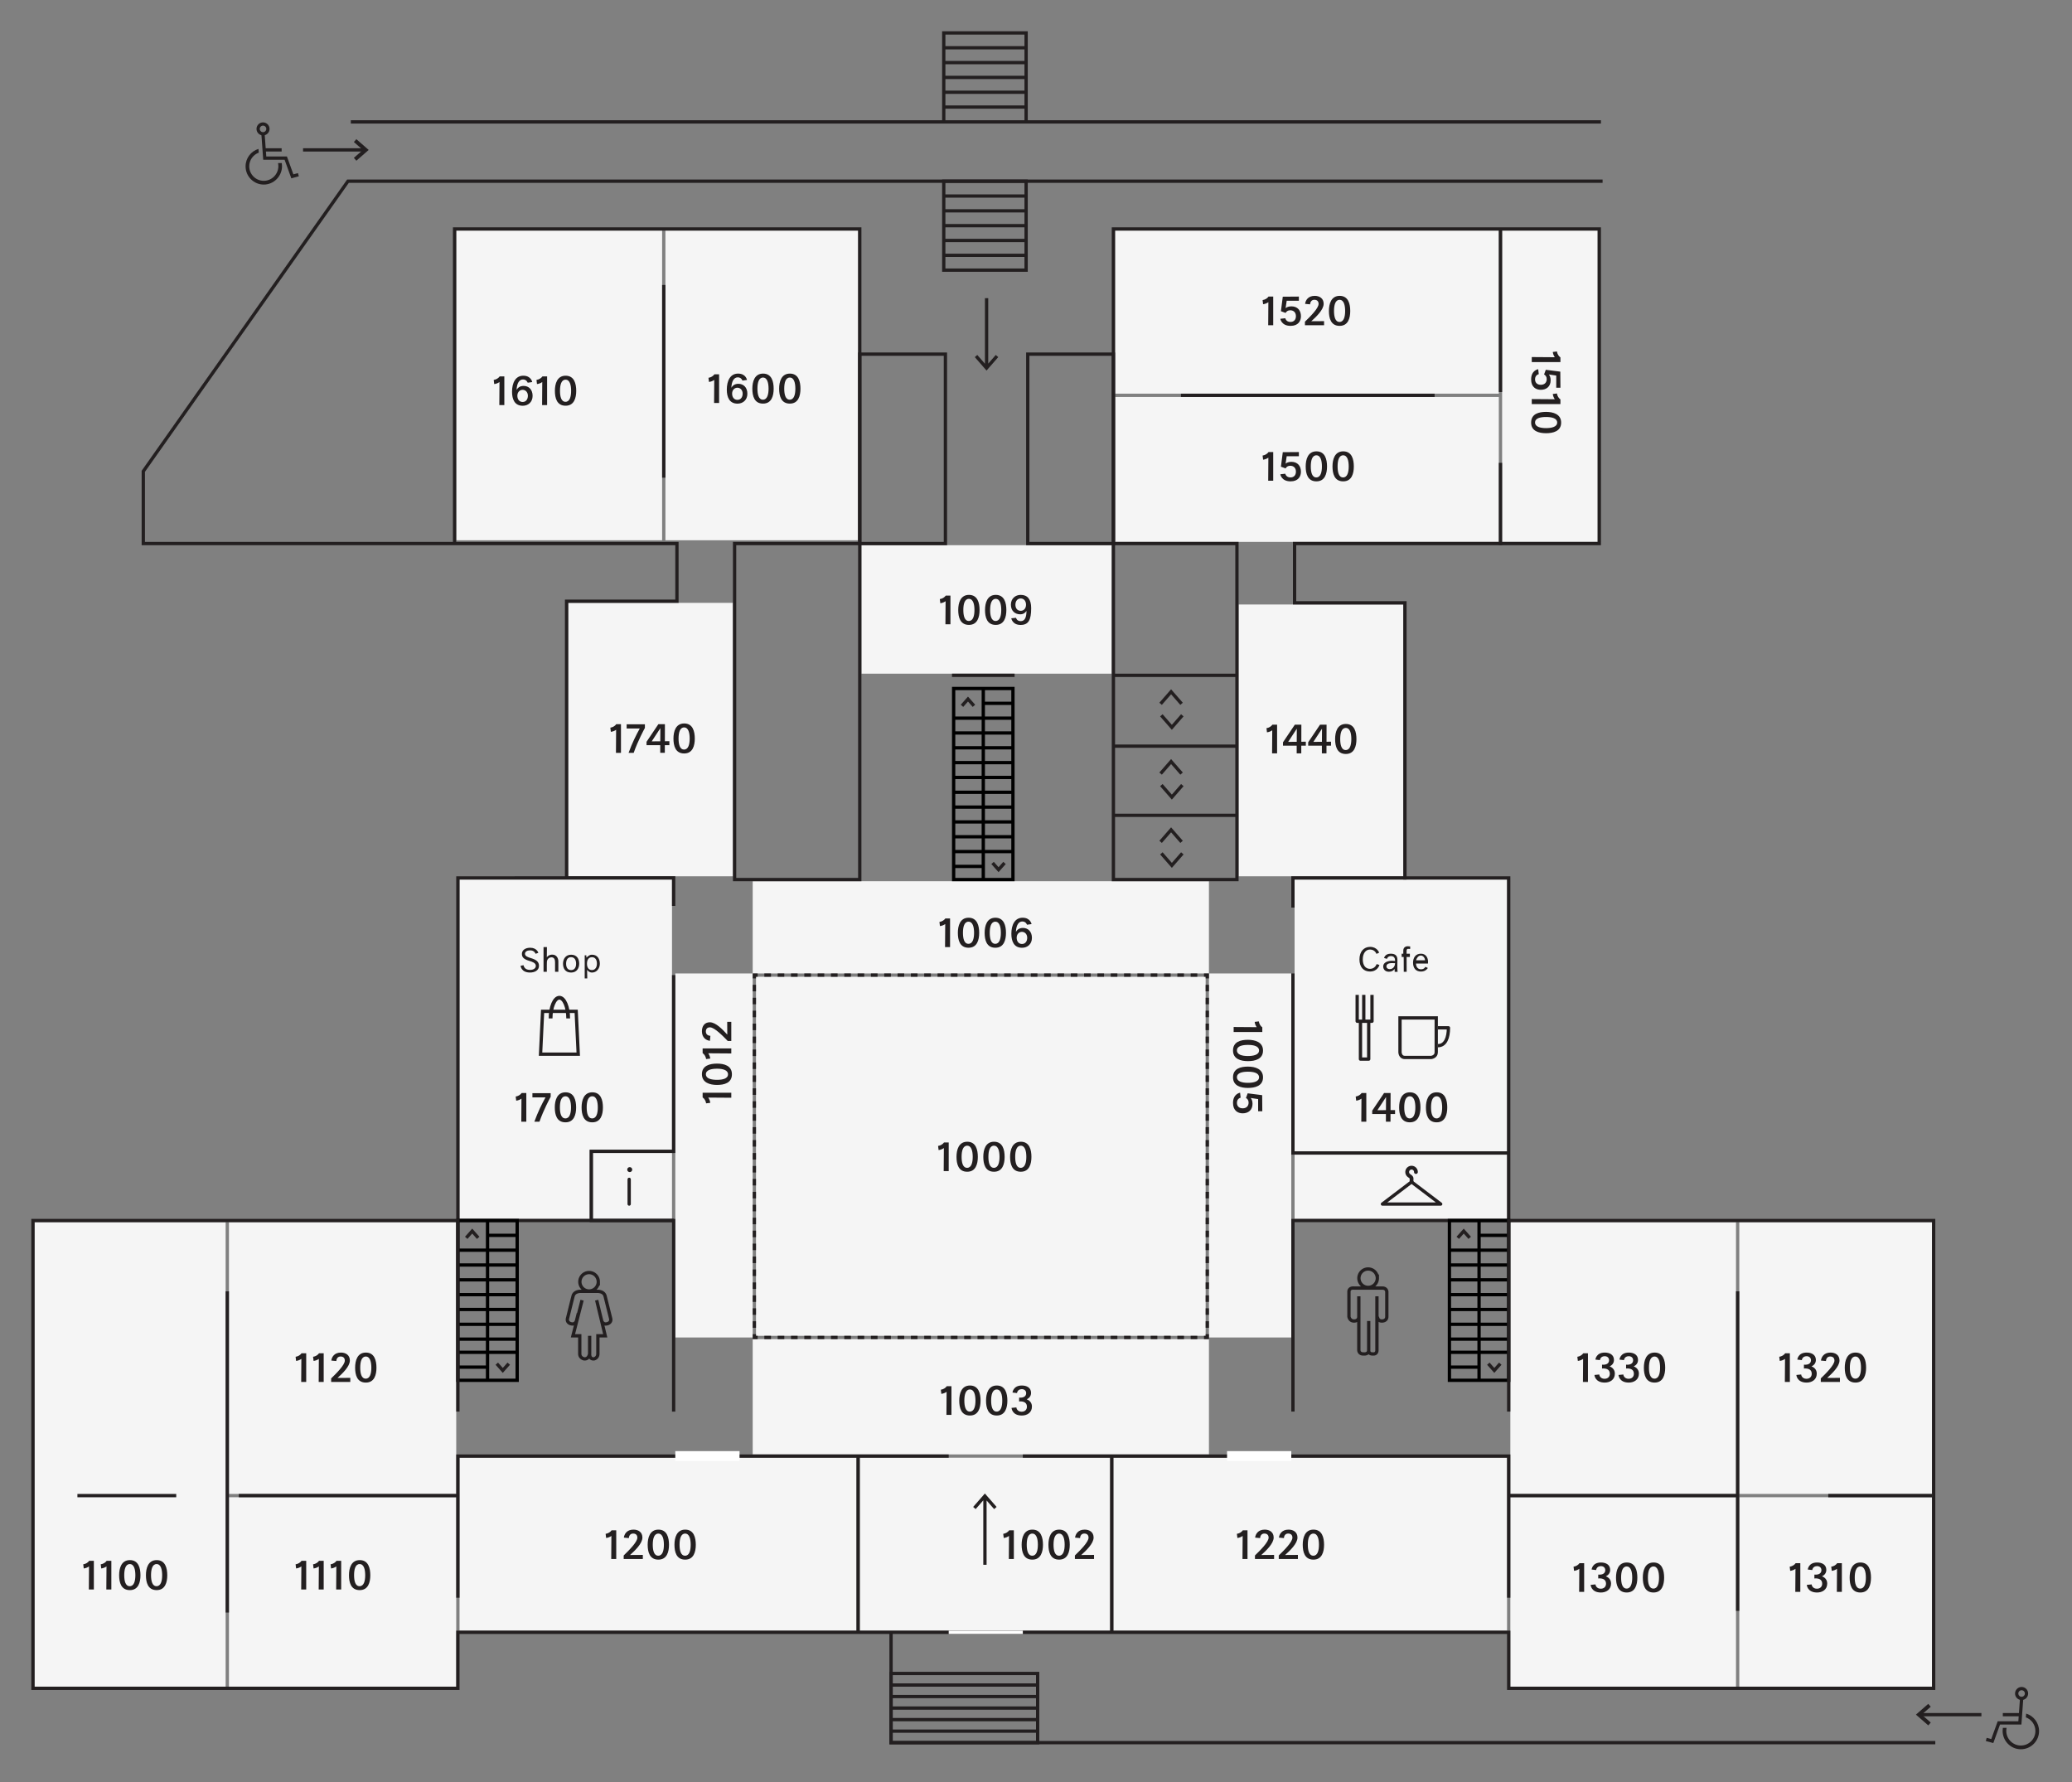 <svg xmlns="http://www.w3.org/2000/svg" width="1258" height="1082" viewBox="0 0 1258 1082">
    <rect x="0" y="0" width="1258" height="1082" fill="#808080" stroke="none"/>
    <g id="rooms" fill="#F5F5F5">
        <path data-room="1610" d="M277 140h125v188H277z"/>
        <path data-room="1600" d="M404 140h117v188H404z"/>
        <path data-room="1520" d="M677 140h233v99H677z"/>
        <path data-room="1500" d="M677 241h233v88H677z"/>
        <path data-room="1510" d="M912 140h58v189h-58z"/>
        <path data-room="1440" d="M752 367h100v165H752z"/>
        <path data-room="1740" d="M345 366h100v166H345z"/>
        <path data-room="1100" d="M21 742h116v282H21z"/>
        <path data-room="1110" d="M139 909h138v115H139z"/>
        <path data-room="1120" d="M139 742h138v165H139z"/>
        <path data-room="1200" d="M279 885h241v105H279z"/>
        <path data-room="1220" d="M676 885h239v105H676z"/>
        <path data-room="1300" d="M917 909h137v115H917z"/>
        <path data-room="1310" d="M1056 909h117v115h-117z"/>
        <path data-room="1320" d="M1056 742h117v165h-117z"/>
        <path data-room="1330" d="M917 742h137v165H917z"/>
        <path data-room="1000" d="M459 593h273v218H459z"/>
        <path data-room="B" d="M360 700h48v40h-48z"/>
        <path data-room="1700" d="M408 698h-50v42h-79V534h129z"/>
        <path data-room="1400" d="M786 534h129v165H786z"/>
        <path data-room="E" d="M786 701h129v39H786z"/>
        <path data-room="1006" d="M457 535h277v56H457z"/>
        <path data-room="1009" d="M523 331h152v78H523z"/>
        <path data-room="1003" d="M457 813h277v70H457z"/>
        <path data-room="1002" d="M522 885h152v105H522z"/>
        <path data-room="1012" d="M410 591h47v221h-47z"/>
        <path data-room="1005" d="M734 591h50v221h-50z"/>
    </g>
    <path fill="none" stroke="#231F20" stroke-width="2" d="M409 550v-17H278v208h131m507-41v41H785v116M676 330h75v204h-75zm75 165h-75m75-85h-75m75 43h-75m41.381-25.715l-6.365-7.289-6.363 7.289m.461 6.989l6.365 7.289 6.358-7.289m-.456 35.378l-6.365-7.289-6.363 7.289m.461 6.987l6.365 7.291 6.358-7.291m-.456 34.459l-6.365-7.293-6.363 7.293m.461 6.986l6.365 7.292 6.358-7.292M446 330h76v204h-76zm339 261v109h131V533H785v18"/>
    <g fill="none" stroke-width="2">
        <path stroke="#000" d="M597 418v116m0-107h18m-36 9h36m-36 9h36m-36 9h36m-36 9h36m-36 9h36m-36 9h36m-36 9h36m-36 9h36m-36 9h36m-36 9h36m-36 9h18"/>
        <path stroke="#231F20" d="M591.331 428.508l-3.63-4.092-3.63 4.092m18.559 95.402l3.625 4.09 3.632-4.09"/>
        <path stroke="#000" d="M579 418h36v116h-36z"/>
    </g>
    <g fill="none" stroke-width="2">
        <path stroke="#000" d="M296 741v97m0-88h18m-36 9h36m-36 9h36m-36 9h36m-36 9h36m-36 9h36m-36 9h36m-36 9h36m-36 8h36m-36 9h18"/>
        <path stroke="#231F20" d="M290.331 751.508l-3.63-4.092-3.63 4.092m18.559 76.402l3.625 4.09 3.632-4.09"/>
        <path stroke="#000" d="M278 741h36v97h-36z"/>
    </g>
    <g fill="none" stroke-width="2">
        <path stroke="#000" d="M898 741v97m0-88h18m-36 9h36m-36 9h36m-36 9h36m-36 9h36m-36 9h36m-36 9h36m-36 9h36m-36 8h36m-36 9h18"/>
        <path stroke="#231F20" d="M892.331 751.508l-3.63-4.092-3.63 4.092m18.559 76.402l3.625 4.09 3.632-4.09"/>
        <path stroke="#000" d="M880 741h36v97h-36z"/>
    </g>
    <g fill="none" stroke="#231F20" stroke-width="2" stroke-linecap="square">
        <path d="M733 593v-1h-1"/>
        <path stroke-dasharray="2.022,6.067" d="M725.934 592H462.033"/>
        <path d="M459 592h-1v1"/>
        <path stroke-dasharray="1.964,5.892" d="M458 598.892v209.162"/>
        <path d="M458 811v1h1"/>
        <path stroke-dasharray="2.022,6.067" d="M465.067 812h263.9"/>
        <path d="M732 812h1v-1"/>
        <path stroke-dasharray="1.964,5.892" d="M733 805.108V595.946"/>
    </g>
    <path fill="none" stroke="#231F20" stroke-width="2" d="M578 410h38M403 173v117m314-50h154M521 991V884M138 784v195m140-122V741H20v284h258v-34h638v34h258V741H916v116m-771 51h133m638 0h139m-380 83V884"/>
    <path fill="none" stroke="#231F20" stroke-width="2" d="M541 1016h89v42h-89zm0 7h89m-89 7h89m-89 7h89m-89 7h89m-89 7h89m343-941H211.27L87 286.131V330h324v35h-67v168m509 1V366h-67v-36h185V139H676v190m-400 0V139h246v190"/>
    <path fill="none" stroke="#231F20" stroke-width="2" d="M522 215h52v115h-52zm102 0h52v115h-52zm-51-105h50v54h-50zm0 9h50.836M573 128h50m-50 9h50m-50 9h50m-50 9h50M573 20h50v54h-50zm0 9h50.836M573 38h50m-50 9h50m-50 9h50m-50 9h50M47 908h60m948-124v194m55-70h63M409 699h-50v42h50M213 74h759M592.6 216.155l6.363 7.295 6.363-7.295M599 222.476V181.03m5.33 734.51l-6.364-7.295-6.366 7.295M598 909v41"/>
    <path d="M182.973 825.004c-.87.639-2.124 1.125-3.199 1.229l-.307-2.508c1.587-.23 2.892-1.102 3.608-2.125h2.84V839h-3.045l.103-13.996zm10.616 0c-.87.639-2.124 1.125-3.199 1.229l-.307-2.508c1.587-.23 2.892-1.102 3.608-2.125h2.84V839h-3.045l.103-13.996zm7.469 11.848c3.147-3.045 8.291-8.111 8.291-10.799 0-1.383-.717-2.482-2.533-2.508-2.073 0-2.559 1.74-2.636 2.764l-3.02-.281c.256-2.125 1.766-4.863 5.834-4.863 2.917 0 5.425 1.51 5.425 4.812 0 3.658-4.555 7.932-7.498 10.594l7.754-.053V839h-11.618v-2.148zm14.556-6.5c0-4.273 1.331-9.188 6.525-9.188 5.246 0 6.423 4.863 6.423 9.188 0 4.299-1.254 9.033-6.448 9.033-5.348 0-6.5-4.709-6.5-9.033zm9.852 0c0-3.455-.768-6.781-3.378-6.781-2.61 0-3.377 3.25-3.377 6.73s.716 6.703 3.352 6.703c2.584 0 3.403-3.147 3.403-6.652zM316.606 667.003c-.87.64-2.124 1.126-3.199 1.229l-.307-2.508c1.587-.23 2.892-1.101 3.608-2.124h2.84V681h-3.045l.103-13.997zm6.65-3.327h11.08v2.201c-.588 1.074-4.273 7.907-6.807 15.123h-3.096c2.201-6.064 4.529-10.696 6.781-14.765h-7.958v-2.559zm13.584 8.675c0-4.273 1.331-9.187 6.525-9.187 5.246 0 6.423 4.862 6.423 9.187 0 4.299-1.254 9.033-6.448 9.033-5.348 0-6.5-4.708-6.5-9.033zm9.852 0c0-3.454-.768-6.78-3.378-6.78-2.61 0-3.377 3.249-3.377 6.729s.716 6.704 3.352 6.704c2.584 0 3.403-3.148 3.403-6.653zm6.418 0c0-4.273 1.331-9.187 6.525-9.187 5.246 0 6.423 4.862 6.423 9.187 0 4.299-1.254 9.033-6.448 9.033-5.348 0-6.5-4.708-6.5-9.033zm9.852 0c0-3.454-.768-6.78-3.378-6.78-2.61 0-3.377 3.249-3.377 6.729s.716 6.704 3.352 6.704c2.584 0 3.403-3.148 3.403-6.653zM826.605 667.003c-.869.64-2.123 1.126-3.198 1.229l-.308-2.508c1.588-.23 2.893-1.101 3.609-2.124h2.84V681h-3.045l.102-13.997zm6.523 7.293l7.19-10.696h3.967l-.025 10.363 2.737-.025v2.405h-2.764V681h-2.789v-4.657h-8.316v-2.047zm8.343-.308l.051-7.958-5.246 8.01 5.195-.052zm8.004-1.637c0-4.273 1.331-9.187 6.525-9.187 5.246 0 6.423 4.862 6.423 9.187 0 4.299-1.254 9.033-6.448 9.033-5.348 0-6.5-4.708-6.5-9.033zm9.851 0c0-3.454-.768-6.78-3.377-6.78-2.61 0-3.378 3.249-3.378 6.729s.716 6.704 3.353 6.704c2.584 0 3.402-3.148 3.402-6.653zm6.418 0c0-4.273 1.332-9.187 6.525-9.187 5.246 0 6.424 4.862 6.424 9.187 0 4.299-1.254 9.033-6.449 9.033-5.348 0-6.5-4.708-6.5-9.033zm9.853 0c0-3.454-.768-6.78-3.378-6.78-2.609 0-3.377 3.249-3.377 6.729s.716 6.704 3.352 6.704c2.583 0 3.403-3.148 3.403-6.653zM54.043 951.003c-.87.64-2.124 1.126-3.199 1.229l-.307-2.508c1.587-.23 2.892-1.101 3.608-2.124h2.84V965H53.94l.103-13.997zm10.617 0c-.87.64-2.124 1.126-3.199 1.229l-.307-2.508c1.587-.23 2.892-1.101 3.608-2.124h2.84V965h-3.045l.103-13.997zm7.673 5.348c0-4.273 1.331-9.187 6.525-9.187 5.246 0 6.423 4.862 6.423 9.187 0 4.299-1.254 9.033-6.448 9.033-5.348 0-6.5-4.708-6.5-9.033zm9.852 0c0-3.454-.768-6.78-3.378-6.78-2.61 0-3.377 3.249-3.377 6.729s.716 6.704 3.352 6.704c2.584 0 3.403-3.148 3.403-6.653zm6.418 0c0-4.273 1.331-9.187 6.525-9.187 5.246 0 6.423 4.862 6.423 9.187 0 4.299-1.254 9.033-6.448 9.033-5.349 0-6.5-4.708-6.5-9.033zm9.852 0c0-3.454-.768-6.78-3.378-6.78-2.61 0-3.377 3.249-3.377 6.729s.716 6.704 3.352 6.704c2.584 0 3.403-3.148 3.403-6.653zM182.973 951.003c-.87.64-2.124 1.126-3.199 1.229l-.307-2.508c1.587-.23 2.892-1.101 3.608-2.124h2.84V965h-3.045l.103-13.997zm10.616 0c-.87.64-2.124 1.126-3.199 1.229l-.307-2.508c1.587-.23 2.892-1.101 3.608-2.124h2.84V965h-3.045l.103-13.997zm10.617 0c-.87.64-2.124 1.126-3.199 1.229l-.307-2.508c1.587-.23 2.892-1.101 3.608-2.124h2.84V965h-3.045l.103-13.997zm7.673 5.348c0-4.273 1.331-9.187 6.525-9.187 5.246 0 6.423 4.862 6.423 9.187 0 4.299-1.254 9.033-6.448 9.033-5.348 0-6.5-4.708-6.5-9.033zm9.852 0c0-3.454-.768-6.78-3.378-6.78-2.61 0-3.377 3.249-3.377 6.729s.716 6.704 3.352 6.704c2.584 0 3.403-3.148 3.403-6.653zM371.204 932.495c-.87.64-2.124 1.126-3.199 1.229l-.307-2.508c1.587-.23 2.892-1.101 3.608-2.124h2.84v17.4h-3.045l.103-13.997zm7.468 11.848c3.147-3.045 8.291-8.111 8.291-10.799 0-1.382-.717-2.481-2.533-2.508-2.073 0-2.559 1.74-2.636 2.764l-3.02-.281c.256-2.124 1.766-4.862 5.834-4.862 2.917 0 5.425 1.51 5.425 4.812 0 3.659-4.555 7.933-7.498 10.594l7.754-.052v2.482h-11.618v-2.15zm14.556-6.5c0-4.273 1.331-9.187 6.525-9.187 5.246 0 6.423 4.862 6.423 9.187 0 4.299-1.254 9.033-6.448 9.033-5.348 0-6.5-4.708-6.5-9.033zm9.852 0c0-3.454-.768-6.78-3.378-6.78-2.61 0-3.377 3.249-3.377 6.729s.716 6.704 3.352 6.704c2.584 0 3.403-3.147 3.403-6.653zm6.418 0c0-4.273 1.331-9.187 6.525-9.187 5.246 0 6.423 4.862 6.423 9.187 0 4.299-1.254 9.033-6.448 9.033-5.349 0-6.5-4.708-6.5-9.033zm9.852 0c0-3.454-.768-6.78-3.378-6.78-2.61 0-3.377 3.249-3.377 6.729s.716 6.704 3.352 6.704c2.584 0 3.403-3.147 3.403-6.653zM574.724 845.003c-.87.64-2.124 1.126-3.199 1.229l-.307-2.508c1.587-.23 2.892-1.101 3.608-2.124h2.84V859h-3.045l.103-13.997zm7.673 5.348c0-4.273 1.331-9.187 6.525-9.187 5.246 0 6.423 4.862 6.423 9.187 0 4.299-1.254 9.033-6.448 9.033-5.348 0-6.5-4.708-6.5-9.033zm9.853 0c0-3.454-.768-6.78-3.378-6.78-2.61 0-3.377 3.249-3.377 6.729s.716 6.704 3.352 6.704c2.584 0 3.403-3.148 3.403-6.653zm6.418 0c0-4.273 1.33-9.187 6.525-9.187 5.245 0 6.422 4.862 6.422 9.187 0 4.299-1.254 9.033-6.447 9.033-5.349 0-6.5-4.708-6.5-9.033zm9.852 0c0-3.454-.768-6.78-3.378-6.78s-3.378 3.249-3.378 6.729.717 6.704 3.353 6.704c2.584 0 3.403-3.148 3.403-6.653zm5.625 4.401l2.942-.281c-.052.307.485 2.61 3.173 2.61 2.072 0 3.225-1.306 3.225-3.045 0-2.021-1.279-3.455-4.734-3.199v-2.328c2.994.256 4.273-.998 4.273-2.713 0-1.458-1.074-2.405-2.61-2.431-2.712 0-2.942 2.328-2.942 2.38l-2.738-.308s.332-4.273 5.681-4.273c2.994 0 5.579 1.331 5.579 4.479 0 1.868-1.05 3.147-2.611 3.915 2.022.768 3.148 2.329 3.148 4.401 0 3.736-3.02 5.425-6.142 5.425-5.989 0-6.244-4.632-6.244-4.632zM573.88 561.003c-.87.64-2.124 1.126-3.199 1.229l-.307-2.508c1.587-.23 2.892-1.101 3.608-2.124h2.84V575h-3.045l.103-13.997zm7.674 5.348c0-4.273 1.331-9.187 6.525-9.187 5.246 0 6.423 4.862 6.423 9.187 0 4.299-1.254 9.033-6.448 9.033-5.348 0-6.5-4.708-6.5-9.033zm9.852 0c0-3.454-.768-6.78-3.378-6.78-2.61 0-3.377 3.249-3.377 6.729s.716 6.704 3.352 6.704c2.584 0 3.403-3.148 3.403-6.653zm6.418 0c0-4.273 1.331-9.187 6.526-9.187 5.245 0 6.422 4.862 6.422 9.187 0 4.299-1.254 9.033-6.447 9.033-5.349 0-6.501-4.708-6.501-9.033zm9.852 0c0-3.454-.768-6.78-3.378-6.78s-3.378 3.249-3.378 6.729.717 6.704 3.353 6.704c2.584 0 3.403-3.148 3.403-6.653zm6.367.563c0-5.425 2.098-9.75 6.832-9.75 4.811 0 5.424 3.89 5.424 3.864l-2.764.384c0 .025-.588-1.971-2.84-1.971-2.201 0-3.711 2.124-3.89 6.321.538-.973 1.767-2.405 4.248-2.405 3.147 0 5.476 2.226 5.476 6.039 0 3.915-2.84 6.013-5.962 6.013-5.014 0-6.524-4.017-6.524-8.495zm9.621 2.405c0-2.175-1.459-3.583-3.199-3.583s-3.198 1.408-3.198 3.583c0 2.227 1.254 3.787 3.198 3.787 2.226 0 3.199-1.842 3.199-3.787zM574.11 365.003c-.87.64-2.124 1.126-3.199 1.229l-.307-2.508c1.587-.23 2.892-1.101 3.608-2.124h2.84V379h-3.045l.103-13.997zm7.674 5.348c0-4.273 1.331-9.187 6.525-9.187 5.246 0 6.423 4.862 6.423 9.187 0 4.299-1.254 9.033-6.448 9.033-5.348 0-6.5-4.708-6.5-9.033zm9.852 0c0-3.454-.768-6.78-3.378-6.78-2.61 0-3.377 3.249-3.377 6.729s.716 6.704 3.352 6.704c2.584 0 3.403-3.148 3.403-6.653zm6.417 0c0-4.273 1.332-9.187 6.525-9.187 5.246 0 6.424 4.862 6.424 9.187 0 4.299-1.254 9.033-6.449 9.033-5.348 0-6.5-4.708-6.5-9.033zm9.852 0c0-3.454-.768-6.78-3.378-6.78-2.609 0-3.377 3.249-3.377 6.729s.716 6.704 3.352 6.704c2.584 0 3.403-3.148 3.403-6.653zm6.085 5.015l2.893-.281s.409 2.021 2.814 2.021c2.687 0 3.48-2.508 3.531-6.244-.614.973-1.715 2.099-3.787 2.099-3.275 0-5.682-2.149-5.682-5.834 0-3.762 2.738-5.963 5.963-5.963 4.043 0 6.346 2.56 6.346 8.061 0 7.165-1.611 10.185-6.422 10.185-5.041-.001-5.656-4.044-5.656-4.044zm8.957-8.239c0-2.149-1.229-3.787-3.225-3.787-2.021 0-3.225 1.638-3.225 3.787 0 2.175 1.203 3.71 3.225 3.71 1.894 0 3.225-1.484 3.225-3.71zM573.061 697.003c-.87.64-2.124 1.126-3.199 1.229l-.307-2.508c1.587-.23 2.892-1.101 3.608-2.124h2.84V711h-3.045l.103-13.997zm7.673 5.348c0-4.273 1.331-9.187 6.525-9.187 5.246 0 6.423 4.862 6.423 9.187 0 4.299-1.254 9.033-6.448 9.033-5.348 0-6.5-4.708-6.5-9.033zm9.852 0c0-3.454-.768-6.78-3.378-6.78-2.61 0-3.377 3.249-3.377 6.729s.716 6.704 3.352 6.704c2.585 0 3.403-3.148 3.403-6.653zm6.418 0c0-4.273 1.331-9.187 6.525-9.187 5.246 0 6.423 4.862 6.423 9.187 0 4.299-1.254 9.033-6.448 9.033-5.348 0-6.5-4.708-6.5-9.033zm9.851 0c0-3.454-.768-6.78-3.377-6.78-2.61 0-3.378 3.249-3.378 6.729s.716 6.704 3.353 6.704c2.584 0 3.402-3.148 3.402-6.653zm6.418 0c0-4.273 1.332-9.187 6.525-9.187 5.246 0 6.424 4.862 6.424 9.187 0 4.299-1.254 9.033-6.449 9.033-5.347 0-6.5-4.708-6.5-9.033zm9.853 0c0-3.454-.768-6.78-3.378-6.78-2.609 0-3.377 3.249-3.377 6.729s.716 6.704 3.352 6.704c2.584 0 3.403-3.148 3.403-6.653zM430.003 666.352c.64.869 1.126 2.123 1.229 3.198l-2.508.308c-.23-1.588-1.101-2.893-2.124-3.609v-2.84H444v3.045l-13.997-.102zm5.348-7.674c-4.273 0-9.187-1.331-9.187-6.525 0-5.246 4.862-6.423 9.187-6.423 4.299 0 9.033 1.254 9.033 6.448 0 5.347-4.708 6.5-9.033 6.5zm0-9.852c-3.454 0-6.78.768-6.78 3.377 0 2.61 3.249 3.378 6.729 3.378s6.704-.716 6.704-3.353c0-2.583-3.148-3.402-6.653-3.402zm-5.348-9.361c.64.871 1.126 2.125 1.229 3.199l-2.508.307c-.23-1.586-1.101-2.891-2.124-3.607v-2.841H444v3.045l-13.997-.103zm11.848-7.469c-3.045-3.146-8.111-8.291-10.799-8.291-1.382 0-2.481.717-2.508 2.533 0 2.073 1.74 2.56 2.764 2.637l-.281 3.02c-2.124-.256-4.862-1.766-4.862-5.834 0-2.918 1.51-5.426 4.812-5.426 3.659 0 7.933 4.555 10.594 7.498l-.052-7.754H444v11.617h-2.149zM762.997 623.605c-.64-.869-1.126-2.123-1.229-3.198l2.508-.308c.23 1.588 1.101 2.893 2.124 3.609v2.84H749v-3.045l13.997.102zm-5.348 7.674c4.273 0 9.187 1.331 9.187 6.525 0 5.246-4.862 6.423-9.187 6.423-4.299 0-9.033-1.254-9.033-6.448 0-5.347 4.708-6.5 9.033-6.5zm0 9.852c3.454 0 6.78-.768 6.78-3.377 0-2.61-3.249-3.378-6.729-3.378s-6.704.716-6.704 3.353c0 2.583 3.148 3.402 6.653 3.402zm0 6.418c4.273 0 9.187 1.331 9.187 6.525 0 5.246-4.862 6.423-9.187 6.423-4.299 0-9.033-1.254-9.033-6.448 0-5.348 4.708-6.5 9.033-6.5zm0 9.851c3.454 0 6.78-.768 6.78-3.377 0-2.61-3.249-3.378-6.729-3.378s-6.704.716-6.704 3.353c0 2.584 3.148 3.402 6.653 3.402zm-4.734 6.009l.333 3.02s-2.252.435-2.252 3.097c0 2.098 1.33 3.352 3.506 3.352 2.226 0 3.582-1.355 3.582-3.48 0-1.458-.768-2.354-1.612-2.789l1.05-2.84 8.803 1.125.076 9.775h-2.533v-7.395l-4.504-.666c.538.641 1.101 1.689 1.101 3.531 0 3.812-2.585 5.783-5.988 5.783-2.968 0-5.859-1.688-5.859-6.295-.002-5.629 4.297-6.218 4.297-6.218zM374.071 443.062c-.87.64-2.124 1.126-3.199 1.228l-.307-2.508c1.587-.23 2.892-1.1 3.608-2.124h2.84v17.4h-3.045l.103-13.996zm6.394-3.327h11.08v2.201c-.588 1.075-4.273 7.907-6.807 15.123h-3.096c2.201-6.064 4.529-10.696 6.781-14.765h-7.958v-2.559zm12.075 10.619l7.19-10.696h3.966l-.025 10.363 2.738-.025v2.405h-2.764v4.657h-2.789v-4.657h-8.316v-2.047zm8.342-.307l.051-7.958-5.246 8.01 5.195-.052zm8.004-1.637c0-4.273 1.331-9.187 6.525-9.187 5.246 0 6.423 4.862 6.423 9.187 0 4.299-1.254 9.033-6.448 9.033-5.348-.001-6.5-4.709-6.5-9.033zm9.852 0c0-3.455-.768-6.781-3.378-6.781-2.61 0-3.377 3.25-3.377 6.73s.716 6.704 3.352 6.704c2.584-.001 3.403-3.148 3.403-6.653zM770.079 277.854c-.87.64-2.124 1.126-3.199 1.228l-.307-2.508c1.586-.23 2.892-1.1 3.607-2.124h2.841v17.4h-3.045l.103-13.996zm7.264 10.083l3.02-.333s.435 2.251 3.097 2.251c2.098 0 3.352-1.331 3.352-3.505 0-2.227-1.356-3.583-3.48-3.583-1.458 0-2.354.768-2.789 1.612l-2.84-1.049 1.126-8.803 9.774-.077v2.533h-7.395l-.666 4.503c.64-.537 1.689-1.1 3.531-1.1 3.813 0 5.783 2.584 5.783 5.988 0 2.968-1.688 5.86-6.295 5.86-5.629.001-6.218-4.297-6.218-4.297zm15.4-4.734c0-4.273 1.331-9.187 6.525-9.187 5.246 0 6.423 4.862 6.423 9.187 0 4.299-1.254 9.033-6.448 9.033-5.348-.001-6.5-4.709-6.5-9.033zm9.852 0c0-3.455-.768-6.781-3.377-6.781-2.61 0-3.378 3.25-3.378 6.73s.716 6.704 3.352 6.704c2.584-.001 3.403-3.148 3.403-6.653zm6.418 0c0-4.273 1.331-9.187 6.525-9.187 5.246 0 6.423 4.862 6.423 9.187 0 4.299-1.254 9.033-6.448 9.033-5.349-.001-6.5-4.709-6.5-9.033zm9.851 0c0-3.455-.768-6.781-3.377-6.781-2.61 0-3.378 3.25-3.378 6.73s.716 6.704 3.352 6.704c2.585-.001 3.403-3.148 3.403-6.653zM943.997 216.882c-.64-.87-1.126-2.124-1.228-3.199l2.508-.307c.229 1.586 1.1 2.892 2.123 3.607v2.841H930v-3.045l13.997.103zm-10.082 7.264l.333 3.02s-2.252.435-2.252 3.097c0 2.098 1.33 3.352 3.506 3.352 2.227 0 3.582-1.356 3.582-3.48 0-1.458-.768-2.354-1.611-2.789l1.049-2.84 8.803 1.126.076 9.774h-2.533v-7.395l-4.504-.666c.537.64 1.101 1.689 1.101 3.531 0 3.813-2.585 5.783-5.987 5.783-2.969 0-5.86-1.688-5.86-6.295-.002-5.63 4.297-6.218 4.297-6.218zm10.082 18.241c-.64-.87-1.126-2.124-1.228-3.199l2.508-.307c.229 1.586 1.1 2.892 2.123 3.607v2.841H930v-3.045l13.997.103zm-5.349 7.673c4.273 0 9.188 1.331 9.188 6.525 0 5.246-4.862 6.423-9.188 6.423-4.299 0-9.032-1.254-9.032-6.448 0-5.349 4.708-6.5 9.032-6.5zm0 9.851c3.455 0 6.781-.768 6.781-3.377 0-2.61-3.25-3.378-6.729-3.378s-6.704.716-6.704 3.352c0 2.585 3.148 3.403 6.652 3.403zM303.258 231.937c-.87.64-2.124 1.126-3.199 1.228l-.307-2.508c1.587-.23 2.892-1.1 3.608-2.124h2.84v17.4h-3.045l.103-13.996zm7.623 5.911c0-5.425 2.098-9.75 6.832-9.75 4.811 0 5.425 3.89 5.425 3.864l-2.764.384c0 .026-.588-1.97-2.84-1.97-2.201 0-3.71 2.124-3.89 6.32.538-.972 1.766-2.405 4.248-2.405 3.147 0 5.476 2.226 5.476 6.039 0 3.915-2.84 6.013-5.962 6.013-5.015 0-6.525-4.017-6.525-8.495zm9.621 2.405c0-2.175-1.458-3.583-3.198-3.583s-3.199 1.407-3.199 3.583c0 2.226 1.254 3.787 3.199 3.787 2.226 0 3.198-1.842 3.198-3.787zm8.721-8.316c-.87.64-2.124 1.126-3.199 1.228l-.307-2.508c1.587-.23 2.892-1.1 3.608-2.124h2.84v17.4h-3.045l.103-13.996zm7.673 5.348c0-4.273 1.331-9.187 6.525-9.187 5.246 0 6.423 4.862 6.423 9.187 0 4.299-1.254 9.033-6.448 9.033-5.348-.001-6.5-4.709-6.5-9.033zm9.853 0c0-3.455-.768-6.781-3.378-6.781-2.61 0-3.377 3.25-3.377 6.73s.716 6.704 3.352 6.704c2.584 0 3.403-3.148 3.403-6.653zM433.653 230.655c-.87.64-2.124 1.126-3.199 1.228l-.307-2.508c1.587-.23 2.892-1.1 3.608-2.124h2.84v17.4h-3.045l.103-13.996zm7.622 5.911c0-5.425 2.098-9.75 6.832-9.75 4.811 0 5.425 3.89 5.425 3.864l-2.764.384c0 .026-.588-1.97-2.84-1.97-2.201 0-3.71 2.124-3.89 6.32.538-.972 1.766-2.405 4.248-2.405 3.147 0 5.476 2.226 5.476 6.039 0 3.915-2.84 6.013-5.962 6.013-5.015.001-6.525-4.017-6.525-8.495zm9.621 2.406c0-2.175-1.458-3.583-3.198-3.583s-3.199 1.407-3.199 3.583c0 2.226 1.254 3.787 3.199 3.787 2.226 0 3.198-1.842 3.198-3.787zm5.881-2.969c0-4.273 1.331-9.187 6.525-9.187 5.246 0 6.423 4.862 6.423 9.187 0 4.299-1.254 9.033-6.448 9.033-5.348 0-6.5-4.708-6.5-9.033zm9.852 0c0-3.455-.768-6.781-3.378-6.781-2.61 0-3.377 3.25-3.377 6.73s.716 6.704 3.352 6.704c2.585 0 3.403-3.147 3.403-6.653zm6.418 0c0-4.273 1.331-9.187 6.525-9.187 5.246 0 6.423 4.862 6.423 9.187 0 4.299-1.254 9.033-6.448 9.033-5.348 0-6.5-4.708-6.5-9.033zm9.852 0c0-3.455-.768-6.781-3.378-6.781-2.61 0-3.377 3.25-3.377 6.73s.716 6.704 3.352 6.704c2.584 0 3.403-3.147 3.403-6.653zM770.079 183.46c-.87.64-2.124 1.126-3.199 1.228l-.307-2.508c1.586-.23 2.892-1.1 3.607-2.124h2.841v17.4h-3.045l.103-13.996zm7.264 10.082l3.02-.333s.435 2.251 3.097 2.251c2.098 0 3.352-1.331 3.352-3.505 0-2.227-1.356-3.583-3.48-3.583-1.458 0-2.354.768-2.789 1.612l-2.84-1.049 1.126-8.803 9.774-.077v2.533h-7.395l-.666 4.503c.64-.537 1.689-1.1 3.531-1.1 3.813 0 5.783 2.584 5.783 5.988 0 2.968-1.688 5.86-6.295 5.86-5.629.002-6.218-4.297-6.218-4.297zm14.94 1.766c3.147-3.045 8.29-8.112 8.29-10.799 0-1.382-.716-2.482-2.533-2.507-2.072 0-2.559 1.74-2.636 2.763l-3.02-.281c.256-2.124 1.766-4.862 5.835-4.862 2.917 0 5.425 1.51 5.425 4.811 0 3.659-4.555 7.933-7.498 10.594l7.754-.051v2.482h-11.617v-2.15zm14.555-6.5c0-4.273 1.331-9.187 6.525-9.187 5.246 0 6.423 4.862 6.423 9.187 0 4.299-1.254 9.033-6.448 9.033-5.349 0-6.5-4.709-6.5-9.033zm9.851 0c0-3.455-.768-6.781-3.377-6.781-2.61 0-3.378 3.25-3.378 6.73s.716 6.704 3.352 6.704c2.585 0 3.403-3.148 3.403-6.653zM958.868 952.452c-.87.64-2.124 1.126-3.199 1.229l-.307-2.508c1.586-.23 2.892-1.101 3.607-2.124h2.841v17.4h-3.045l.103-13.997zm6.88 9.749l2.942-.281c-.051.307.486 2.61 3.173 2.61 2.073 0 3.225-1.306 3.225-3.045 0-2.021-1.279-3.455-4.734-3.199v-2.328c2.994.256 4.273-.998 4.273-2.713 0-1.458-1.074-2.405-2.609-2.431-2.713 0-2.943 2.328-2.943 2.38l-2.737-.308s.332-4.273 5.681-4.273c2.993 0 5.578 1.331 5.578 4.479 0 1.868-1.049 3.147-2.61 3.915 2.021.768 3.147 2.329 3.147 4.401 0 3.736-3.02 5.425-6.142 5.425-5.988 0-6.244-4.632-6.244-4.632zm15.4-4.401c0-4.273 1.331-9.187 6.525-9.187 5.246 0 6.423 4.862 6.423 9.187 0 4.299-1.254 9.033-6.448 9.033-5.348 0-6.5-4.708-6.5-9.033zm9.852 0c0-3.454-.768-6.78-3.377-6.78-2.61 0-3.378 3.249-3.378 6.729s.716 6.704 3.352 6.704c2.585 0 3.403-3.147 3.403-6.653zm6.418 0c0-4.273 1.331-9.187 6.525-9.187 5.246 0 6.423 4.862 6.423 9.187 0 4.299-1.254 9.033-6.448 9.033-5.349 0-6.5-4.708-6.5-9.033zm9.852 0c0-3.454-.768-6.78-3.377-6.78-2.61 0-3.378 3.249-3.378 6.729s.716 6.704 3.352 6.704c2.584 0 3.403-3.147 3.403-6.653zM961.173 825.004c-.87.639-2.124 1.125-3.199 1.229l-.307-2.508c1.586-.23 2.892-1.102 3.607-2.125h2.841V839h-3.045l.103-13.996zm6.88 9.748l2.942-.281c-.051.307.486 2.611 3.173 2.611 2.073 0 3.225-1.307 3.225-3.045 0-2.021-1.279-3.455-4.734-3.199v-2.328c2.994.256 4.273-.998 4.273-2.713 0-1.459-1.074-2.406-2.609-2.432-2.713 0-2.943 2.328-2.943 2.381l-2.737-.309s.332-4.273 5.681-4.273c2.993 0 5.578 1.332 5.578 4.479 0 1.869-1.049 3.148-2.61 3.916 2.021.768 3.147 2.328 3.147 4.4 0 3.736-3.02 5.426-6.142 5.426-5.988 0-6.244-4.633-6.244-4.633zm14.607 0l2.942-.281c-.051.307.486 2.611 3.173 2.611 2.073 0 3.225-1.307 3.225-3.045 0-2.021-1.279-3.455-4.734-3.199v-2.328c2.994.256 4.273-.998 4.273-2.713 0-1.459-1.074-2.406-2.609-2.432-2.713 0-2.943 2.328-2.943 2.381l-2.737-.309s.332-4.273 5.681-4.273c2.993 0 5.578 1.332 5.578 4.479 0 1.869-1.049 3.148-2.61 3.916 2.021.768 3.147 2.328 3.147 4.4 0 3.736-3.02 5.426-6.142 5.426-5.988 0-6.244-4.633-6.244-4.633zm15.401-4.4c0-4.273 1.331-9.188 6.525-9.188 5.246 0 6.423 4.863 6.423 9.188 0 4.299-1.254 9.033-6.448 9.033-5.349 0-6.5-4.709-6.5-9.033zm9.851 0c0-3.455-.768-6.781-3.377-6.781-2.61 0-3.378 3.25-3.378 6.73s.716 6.703 3.352 6.703c2.585 0 3.403-3.147 3.403-6.652zM1090.106 952.452c-.87.64-2.124 1.126-3.199 1.229l-.307-2.508c1.586-.23 2.892-1.101 3.607-2.124h2.841v17.4h-3.045l.103-13.997zm6.88 9.749l2.942-.281c-.051.307.486 2.61 3.173 2.61 2.073 0 3.225-1.306 3.225-3.045 0-2.021-1.279-3.455-4.734-3.199v-2.328c2.994.256 4.273-.998 4.273-2.713 0-1.458-1.074-2.405-2.609-2.431-2.713 0-2.943 2.328-2.943 2.38l-2.737-.308s.332-4.273 5.681-4.273c2.993 0 5.578 1.331 5.578 4.479 0 1.868-1.049 3.147-2.61 3.915 2.021.768 3.147 2.329 3.147 4.401 0 3.736-3.02 5.425-6.142 5.425-5.988 0-6.244-4.632-6.244-4.632zm18.344-9.749c-.87.64-2.124 1.126-3.199 1.229l-.307-2.508c1.586-.23 2.892-1.101 3.607-2.124h2.841v17.4h-3.045l.103-13.997zm7.673 5.348c0-4.273 1.331-9.187 6.525-9.187 5.246 0 6.423 4.862 6.423 9.187 0 4.299-1.254 9.033-6.448 9.033-5.349 0-6.5-4.708-6.5-9.033zm9.851 0c0-3.454-.768-6.78-3.377-6.78-2.61 0-3.378 3.249-3.378 6.729s.716 6.704 3.352 6.704c2.585 0 3.403-3.147 3.403-6.653zM1083.763 825.004c-.87.639-2.124 1.125-3.199 1.229l-.307-2.508c1.586-.23 2.892-1.102 3.607-2.125h2.841V839h-3.045l.103-13.996zm6.88 9.748l2.942-.281c-.051.307.486 2.611 3.173 2.611 2.073 0 3.225-1.307 3.225-3.045 0-2.021-1.279-3.455-4.734-3.199v-2.328c2.994.256 4.273-.998 4.273-2.713 0-1.459-1.074-2.406-2.609-2.432-2.713 0-2.943 2.328-2.943 2.381l-2.737-.309s.332-4.273 5.681-4.273c2.993 0 5.578 1.332 5.578 4.479 0 1.869-1.049 3.148-2.61 3.916 2.021.768 3.147 2.328 3.147 4.4 0 3.736-3.02 5.426-6.142 5.426-5.989 0-6.244-4.633-6.244-4.633zm14.837 2.1c3.147-3.045 8.29-8.111 8.29-10.799 0-1.383-.716-2.482-2.533-2.508-2.072 0-2.559 1.74-2.636 2.764l-3.02-.281c.256-2.125 1.766-4.863 5.835-4.863 2.917 0 5.425 1.51 5.425 4.812 0 3.658-4.555 7.932-7.498 10.594l7.754-.053V839h-11.617v-2.148zm14.556-6.5c0-4.273 1.331-9.188 6.525-9.188 5.246 0 6.423 4.863 6.423 9.188 0 4.299-1.254 9.033-6.448 9.033-5.348 0-6.5-4.709-6.5-9.033zm9.852 0c0-3.455-.768-6.781-3.377-6.781-2.61 0-3.378 3.25-3.378 6.73s.716 6.703 3.352 6.703c2.584 0 3.403-3.147 3.403-6.652zM754.47 932.495c-.87.64-2.124 1.126-3.199 1.229l-.307-2.508c1.586-.23 2.892-1.101 3.607-2.124h2.841v17.4h-3.045l.103-13.997zm7.468 11.848c3.147-3.045 8.29-8.111 8.29-10.799 0-1.382-.716-2.481-2.533-2.508-2.072 0-2.559 1.74-2.636 2.764l-3.02-.281c.256-2.124 1.766-4.862 5.835-4.862 2.917 0 5.425 1.51 5.425 4.812 0 3.659-4.555 7.933-7.498 10.594l7.754-.052v2.482h-11.617v-2.15zm14.454 0c3.147-3.045 8.29-8.111 8.29-10.799 0-1.382-.716-2.481-2.533-2.508-2.072 0-2.559 1.74-2.636 2.764l-3.02-.281c.256-2.124 1.766-4.862 5.835-4.862 2.917 0 5.425 1.51 5.425 4.812 0 3.659-4.555 7.933-7.498 10.594l7.754-.052v2.482h-11.617v-2.15zm14.554-6.5c0-4.273 1.331-9.187 6.525-9.187 5.246 0 6.423 4.862 6.423 9.187 0 4.299-1.254 9.033-6.448 9.033-5.348 0-6.5-4.708-6.5-9.033zm9.852 0c0-3.454-.768-6.78-3.377-6.78-2.61 0-3.378 3.249-3.378 6.729s.716 6.704 3.352 6.704c2.584 0 3.403-3.147 3.403-6.653zM612.606 932.495c-.87.64-2.124 1.126-3.199 1.229l-.307-2.508c1.586-.23 2.892-1.101 3.607-2.124h2.841v17.4h-3.045l.103-13.997zm7.673 5.348c0-4.273 1.331-9.187 6.525-9.187 5.246 0 6.423 4.862 6.423 9.187 0 4.299-1.254 9.033-6.448 9.033-5.348 0-6.5-4.708-6.5-9.033zm9.852 0c0-3.454-.768-6.78-3.377-6.78-2.61 0-3.378 3.249-3.378 6.729s.716 6.704 3.352 6.704c2.584 0 3.403-3.147 3.403-6.653zm6.418 0c0-4.273 1.331-9.187 6.525-9.187 5.246 0 6.423 4.862 6.423 9.187 0 4.299-1.254 9.033-6.448 9.033-5.349 0-6.5-4.708-6.5-9.033zm9.851 0c0-3.454-.768-6.78-3.377-6.78-2.61 0-3.378 3.249-3.378 6.729s.716 6.704 3.352 6.704c2.585 0 3.403-3.147 3.403-6.653zm6.214 6.5c3.147-3.045 8.29-8.111 8.29-10.799 0-1.382-.716-2.481-2.533-2.508-2.072 0-2.559 1.74-2.636 2.764l-3.02-.281c.256-2.124 1.766-4.862 5.835-4.862 2.917 0 5.425 1.51 5.425 4.812 0 3.659-4.555 7.933-7.498 10.594l7.754-.052v2.482h-11.617v-2.15zM772.435 443.366c-.87.64-2.124 1.126-3.199 1.228l-.307-2.508c1.586-.23 2.892-1.1 3.607-2.124h2.841v17.4h-3.045l.103-13.996zm6.521 7.293l7.19-10.696h3.967l-.026 10.363 2.738-.025v2.405h-2.764v4.657h-2.789v-4.657h-8.316v-2.047zm8.342-.307l.052-7.958-5.246 8.01 5.194-.052zm6.956.307l7.19-10.696h3.967l-.026 10.363 2.738-.025v2.405h-2.764v4.657h-2.789v-4.657h-8.316v-2.047zm8.342-.307l.052-7.958-5.246 8.01 5.194-.052zm8.005-1.638c0-4.273 1.331-9.187 6.525-9.187 5.246 0 6.423 4.862 6.423 9.187 0 4.299-1.254 9.033-6.448 9.033-5.349 0-6.5-4.708-6.5-9.033zm9.851 0c0-3.455-.768-6.781-3.377-6.781-2.61 0-3.378 3.25-3.378 6.73s.716 6.704 3.352 6.704c2.585 0 3.403-3.147 3.403-6.653z" fill="#231F20"/>
    <path fill="none" stroke="#231F20" stroke-width="2" d="M576 884H278v86m638 0v-86H621M409 740v117m0-265v108m427.245 76.012a5.592 5.592 0 0 0-5.594-5.593c-3.086 0-5.594 2.504-5.594 5.593s2.508 5.593 5.594 5.593a5.592 5.592 0 0 0 5.594-5.593zM831 802v17.7s-.349 2.3 2.313 2.3h.319s2.367.359 2.367-2.3V787M831 802v17.7c0 2.659-3.011 2.3-3.011 2.3h-.319c-2.661 0-2.67-2.3-2.67-2.3V787m.009 12.332c0 2.662-2.662 2.668-2.662 2.668h-.32c-2.661 0-3.026-2.675-3.026-2.675v-15.057c0-2.659 3.026-2.269 3.026-2.269h17.249c2.658 0 2.724 2.269 2.724 2.269v15.057c0 2.662-2.724 2.675-2.724 2.675h-.322c-2.66 0-2.66-2.665-2.66-2.665m-485.167-1.955l-1.089 4.385s-.639 2.582-3.221 1.942l-.311-.074s-2.584-.64-1.944-3.224l2.557-10.332.807-3.169C348.68 783.84 352.5 784 352.5 784h10.313s3.817-.16 4.569 2.908l.807 3.223 2.559 10.306c.64 2.584-1.947 3.21-1.947 3.21l-.31.067c-2.582.64-3.221-1.946-3.221-1.946l-1.087-4.386m-.931-19.194a5.596 5.596 0 0 0-5.593-5.595 5.592 5.592 0 1 0 0 11.186 5.592 5.592 0 0 0 5.593-5.591zM358 811v10.875s-.341 3.125-3.003 3.125h-.32s-2.677-.463-2.677-3.125V811h-4.146l5.541-21.646M358 811v10.875s-.341 3.125 2.32 3.125h.319s2.36-.463 2.36-3.125V811h4.464l-5.2-21.646"/>
    <path fill="none" stroke="#231F20" stroke-width="2.301" d="M215.604 96.7l6.496-5.673-6.496-5.669"/>
    <path fill="none" stroke="#231F20" stroke-width="2" d="M221 91h-37"/>
    <path fill="#231F20" d="M168.825 99c.115 1 .178 1.271.178 1.872 0 4.877-3.968 8.902-8.842 8.902-4.877 0-8.844-3.939-8.844-8.816 0-3.805 2.416-7.044 5.797-8.288l-.189-2.273c-4.529 1.391-7.83 5.61-7.83 10.586 0 6.103 4.964 11.068 11.066 11.068 6.1 0 11.063-5.077 11.063-11.18 0-.599-.048-.872-.142-1.872h-2.257z"/>
    <circle fill="none" stroke="#231F20" stroke-width="1.976" cx="159.695" cy="78.257" r="2.97"/>
    <path fill="none" stroke="#231F20" stroke-width="2" d="M160 91h11m-11.306-9.522L160.737 96h12.762l3.996 11.054 3.665-.999M541 1059v-68m634 67H541"/>
    <path fill="none" stroke="#231F20" stroke-width="2.301" d="M1171.489 1046.646l-6.494-5.67 6.494-5.668"/>
    <path fill="none" stroke="#231F20" stroke-width="2" d="M1166 1041h37"/>
    <path fill="#231F20" d="M1218.27 1049c-.118 1-.177 1.246-.177 1.844 0 4.877 3.967 8.89 8.841 8.89 4.876 0 8.845-3.945 8.845-8.822 0-3.803-2.42-7.047-5.801-8.29l.192-2.272c4.529 1.389 7.83 5.608 7.83 10.582 0 6.105-4.964 11.068-11.066 11.068-6.1 0-11.063-5.05-11.063-11.155 0-.597.05-.844.14-1.844h2.259z"/>
    <path fill="none" stroke="#231F20" stroke-width="1.976" d="M1224.429 1028.207a2.972 2.972 0 1 1 5.943 0 2.972 2.972 0 0 1-5.943 0z"/>
    <path fill="none" stroke="#231F20" stroke-width="2" d="M1227 1041h-11m11.401-9.545l-1.045 14.545h-12.762l-3.994 11.029-3.668-1"/>
    <path fill="none" stroke="#231F20" stroke-width="2" stroke-linecap="round" stroke-linejoin="round" d="M382 716v15"/>
    <path fill="#231F20" d="M382.335 711.586a1.496 1.496 0 1 0 .004-2.992 1.496 1.496 0 0 0-.004 2.992"/>
    <path fill="none" stroke="#231F20" stroke-width="2" stroke-linejoin="round" d="M857.019 717.573L839.331 731h35.376z"/>
    <path fill="none" stroke="#231F20" stroke-width="2.301" stroke-linecap="round" stroke-linejoin="round" d="M859.671 711.555a2.65 2.65 0 1 0-4.466 1.931c.477.446 1.814 1.101 1.812 1.947l-.008 1.668"/>
    <g fill="none" stroke="#231F20">
        <path stroke-width="2" d="M329.434 614l-1.244 26h22.879l-1.244-26z"/>
        <path stroke-width="2.301" d="M344.97 618.307c0-6.941-2.39-12.57-5.342-12.57-2.946 0-5.338 5.629-5.338 12.57"/>
    </g>
    <path d="M316.072 586.337l1.806-.345s.212 2.858 3.897 2.858c2.263 0 3.551-1.056 3.551-2.474 0-1.786-2.208-2.478-4.11-3.054-2.821-.864-4.354-1.938-4.354-4.186 0-2.379 2.245-3.742 5.009-3.742 4.165 0 4.972 3.091 4.972 3.091l-1.69.577s-.595-2.093-3.281-2.093c-1.748 0-3.129.749-3.129 2.11 0 1.46 1.766 2.055 3.666 2.629 2.842.864 4.836 2.035 4.836 4.646 0 2.802-2.592 4.088-5.468 4.088-5.415.002-5.705-4.105-5.705-4.105zM330 575h2.067l-.074 6.217c.422-.712 1.449-1.652 3.35-1.652 2.534 0 3.657 2.128 3.657 4.143V590h-2v-5.756c0-1.344-.314-3.051-2.176-3.051-1.172 0-2.145.691-2.528 1.67-.285.729-.296 1.266-.296 3.301V590h-2v-15zm11.825 10.07c0-2.727 1.498-5.45 4.935-5.45 3.551 0 4.894 2.609 4.894 5.45 0 2.725-1.479 5.374-4.914 5.374-3.552 0-4.915-2.532-4.915-5.374zm7.948 0c0-2.305-.979-3.955-3.054-3.955-2.072 0-3.012 1.65-3.012 3.955 0 2.303.959 3.878 3.031 3.878s3.035-1.575 3.035-3.878zM355 580h1v1.365c1-.691 1.662-1.745 3.445-1.745 3.398 0 4.746 2.704 4.746 5.45 0 2.899-1.936 5.374-4.739 5.374-1.631 0-2.56-1.054-3.005-1.63l.11 5.186H355v-14zm7.41 5.07c0-2.305-.938-3.935-2.993-3.935-2.075 0-3.034 1.63-3.034 3.935 0 2.303.959 3.858 3.034 3.858 1.88.001 2.993-1.573 2.993-3.858z" fill="#231F20"/>
    <g fill="none" stroke="#231F20" stroke-width="2">
        <path d="M850 618v20.866s.104 3.134 2.9 3.134h16.045s3.055-.337 3.055-3.134V618h-22z"/>
        <path stroke-linejoin="round" d="M873.039 634.837c4.574 0 6.378-4.837 6.378-10.837H873m-49-20v16h9v-16"/>
        <path d="M828 604v16"/>
        <path stroke-linejoin="round" d="M826 620v23h5v-23"/>
    </g>
    <path d="M825.382 582.459c0-4.722 2.648-7.601 6.486-7.601 4.32 0 5.471 3.533 5.471 3.533l-1.63.729s-.884-2.648-3.878-2.648c-2.727 0-4.435 2.417-4.435 5.97 0 3.551 1.593 5.758 4.415 5.758 3.148 0 3.992-2.898 3.992-2.898l1.711.536s-1.02 3.993-5.74 3.993c-3.706-.001-6.392-2.476-6.392-7.372zm14.42 4.242c0-2.437 2.87-3.396 5.347-3.396.672 0 .852.058 1.852.114v-.175c0-1.266-.373-2.801-2.467-2.801-2.092 0-2.442 1.69-2.442 1.69l-1.749-.5s.439-2.629 3.992-2.629c3.033 0 4.117 1.343 4.098 3.915l-.046 4.144c-.018 1.249.15 2.936.15 2.936h-1.748l-.096-1.784c-.422.749-1.383 1.729-3.53 1.729-1.921 0-3.361-1.228-3.361-3.243zm7.198-1.86v-.077l-1.717-.058c-2.592 0-3.517.824-3.517 2.016 0 1.19 1.12 1.65 1.964 1.65 2.573 0 3.27-2.38 3.27-3.531zm4-5.841h1v-1.877c0-1.803 1.237-2.629 2.677-2.629.941 0 1.522.135 1.522.135l-.049 1.516s-.623-.095-1.123-.095c-1.036 0-1.027.806-1.027 1.535V579h2v2h-1.986l.021 9h-1.748l-.04-9H851v-2zm6.924 5.456c0-3.054 1.573-5.45 4.779-5.45 2.899 0 4.28 2.238 4.319 4.828 0 .328 0 .166-.039 1.166h-7.257c.04 2 1.114 3.48 3.034 3.48 2.055 0 2.629-1.514 2.629-1.514l1.498.693s-1.094 2.188-4.127 2.188c-3.3.002-4.836-2.242-4.836-5.391zm1.843-1.456h5.451c-.018-1-.882-2.882-2.572-2.882-1.631 0-2.669 1.882-2.879 2.882z" fill="#231F20"/>
    <path fill="none" stroke="#231F20" stroke-width="2" d="M911 139v99m0 43v50"/>
    <path fill="#fff" d="M576 990h45v2h-45zM410 881h39v6h-39zm335 0h39v6h-39z"/>
</svg>
